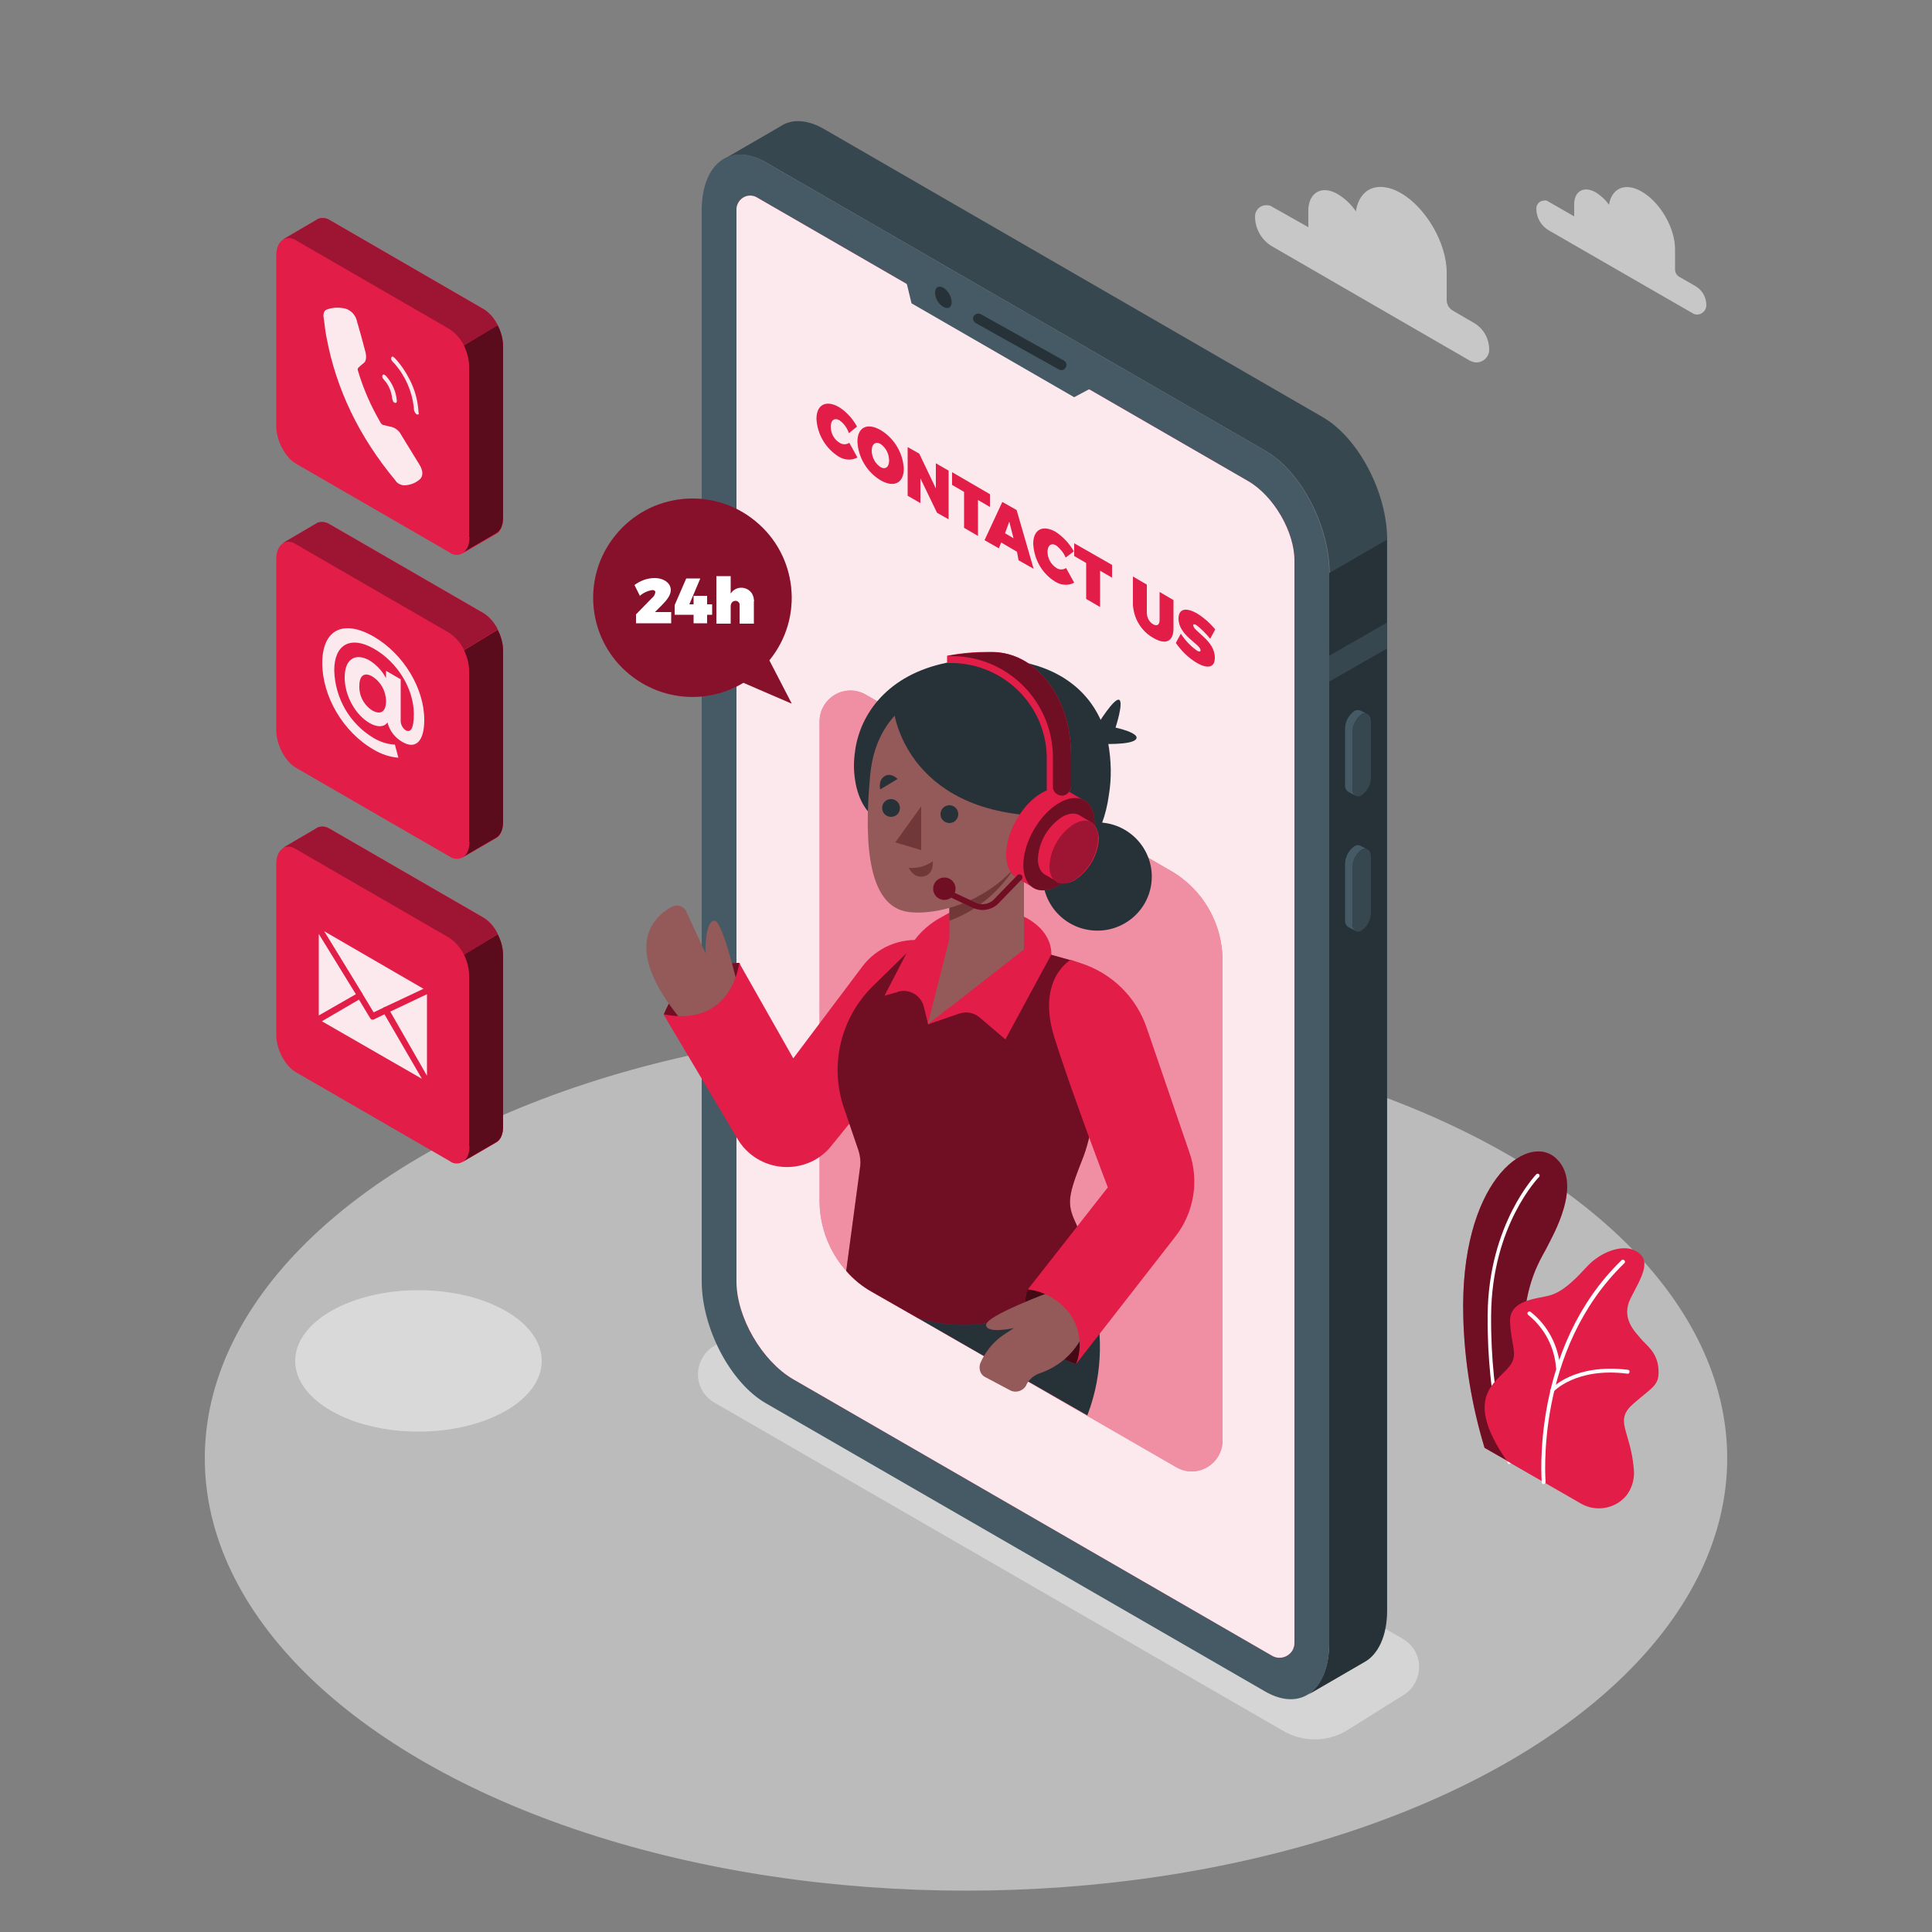 <?xml version="1.0" encoding="utf-8"?>
<!-- Generator: Adobe Illustrator 24.3.0, SVG Export Plug-In . SVG Version: 6.00 Build 0)  -->
<svg version="1.1" id="Layer_1" xmlns="http://www.w3.org/2000/svg" xmlns:xlink="http://www.w3.org/1999/xlink" x="0px" y="0px"
	 viewBox="0 0 500 500" style="enable-background:new 0 0 500 500;" xml:space="preserve">
<rect x="0" y="0" width="500" height="500" fill="#808080" stroke="none"/>
<style type="text/css">
	.st0{opacity:0.5;}
	.st1{fill:#F5F5F5;}
	.st2{opacity:0.7;}
	.st3{fill:#E0E0E0;}
	.st4{fill:#E6E6E6;}
	.st5{fill:#E11D48;}
	.st6{opacity:0.5;enable-background:new    ;}
	.st7{fill:#FFFFFF;}
	.st8{fill:#455A64;}
	.st9{fill:#37474F;}
	.st10{fill:#263238;}
	.st11{opacity:0.9;fill:#FFFFFF;enable-background:new    ;}
	.st12{opacity:0.4;enable-background:new    ;}
	.st13{opacity:0.5;fill:#FFFFFF;enable-background:new    ;}
	.st14{fill:#945959;}
	.st15{fill:#703838;}
	.st16{opacity:0.3;enable-background:new    ;}
	.st17{opacity:0.7;enable-background:new    ;}
	.st18{opacity:0.6;enable-background:new    ;}
	.st19{opacity:0.9;}
</style>
<g id="freepik--Floor--inject-63" class="st0">
	<ellipse class="st1" cx="250" cy="377.4" rx="197" ry="111.9"/>
</g>
<g id="freepik--Shadows--inject-63" class="st2">
	<path class="st3" d="M332,447.9L184.9,363c-4.1-2.3-5.5-7.5-3.1-11.6c0.7-1.3,1.8-2.4,3.1-3.1l14.5-9.1c5.1-2.9,11.4-2.9,16.5,0
		L363,424.1c4.1,2.3,5.5,7.5,3.1,11.6c-0.7,1.3-1.8,2.4-3.1,3.1l-14.5,9.1C343.4,450.9,337.1,450.9,332,447.9z"/>
	<ellipse class="st4" cx="108.3" cy="352.2" rx="31.9" ry="18.3"/>
</g>
<g id="freepik--Plants--inject-63">
	<path class="st5" d="M384.2,374.7l14,8c0,0-7.1-22.5-3.3-45.1c1.4-8.6,4.5-12.8,5.6-15.1s9.5-16.4,2-22.9s-24.8,6.5-23.8,41.4
		C379,352.4,380.9,363.8,384.2,374.7z"/>
	<path class="st6" d="M384.2,374.7l14,8c0,0-7.1-22.5-3.3-45.1c1.4-8.6,4.5-12.8,5.6-15.1s9.5-16.4,2-22.9s-24.8,6.5-23.8,41.4
		C379,352.4,380.9,363.8,384.2,374.7z"/>
	<path class="st7" d="M390.7,378.9c-0.2,0-0.4-0.1-0.5-0.3c0-0.1-5.4-14.8-5.2-38.3s12.5-36.3,12.6-36.4c0.2-0.2,0.5-0.2,0.7,0
		c0,0,0,0,0,0c0.2,0.2,0.2,0.5,0,0.7c0,0,0,0,0,0c-0.1,0.1-12.2,12.5-12.4,35.7s5.1,37.8,5.2,37.9c0.1,0.3,0,0.5-0.3,0.6
		C390.8,378.9,390.7,378.9,390.7,378.9z"/>
	<path class="st5" d="M390,378.1l19.1,11c4.1,2.4,9.5,1.3,12.2-2.6c1.3-2,1.8-4.3,1.5-6.6c-0.9-9.9-5.2-12.2,0-16.7s6.7-4.7,6.4-9
		s-3.2-6.1-4.6-7.8s-5.2-5.2-2.6-10.4s6.1-10.2,0.8-12.5c-3.2-1.4-8.6,0.5-12.1,4.3s-6.4,6.6-9.8,7.5s-10.4,1.1-10.1,6.9
		s1.8,7.8,0.5,10.4C388.8,357.4,377.5,360.1,390,378.1z"/>
	<path class="st7" d="M399.5,384.1c-0.3,0-0.5-0.2-0.5-0.5c0-0.3-2.9-34.7,20.7-57.5c0.2-0.2,0.5-0.1,0.7,0.1c0.2,0.2,0.2,0.5,0,0.7
		c-23.3,22.5-20.4,56.4-20.4,56.7C400,383.8,399.8,384,399.5,384.1L399.5,384.1z"/>
	<path class="st7" d="M403.2,354.5c-0.3,0-0.5-0.2-0.5-0.5c-0.4-5.4-3-10.3-7.2-13.7c-0.2-0.2-0.3-0.5-0.1-0.7c0,0,0,0,0,0
		c0.2-0.2,0.5-0.3,0.7-0.1c0,0,0,0,0,0c4.5,3.5,7.2,8.8,7.7,14.5C403.8,354.3,403.6,354.5,403.2,354.5L403.2,354.5z"/>
	<path class="st7" d="M401.6,360.4c-0.1,0-0.2,0-0.3-0.1c-0.2-0.2-0.2-0.5,0-0.7c0.2-0.3,6.1-6.8,20-5.1c0.3,0,0.5,0.3,0.4,0.6
		c0,0.3-0.3,0.5-0.6,0.4c-13.3-1.7-19.1,4.7-19.1,4.7C401.9,360.3,401.8,360.4,401.6,360.4z"/>
</g>
<g id="freepik--Device--inject-63">
	<path class="st8" d="M327.5,437.8l-129.4-74.7c-9.1-5.3-16.5-19.4-16.5-31.6v-277c0-12.2,7.4-17.8,16.5-12.5l129.4,74.7
		c9.1,5.3,16.5,19.4,16.5,31.6v277C344,437.5,336.6,443,327.5,437.8z"/>
	<path class="st9" d="M342.4,108L213.1,33.3c-3.9-2.2-7.5-2.5-10.3-1.1l0,0c-0.3,0.2-0.7,0.4-1,0.6l-14.5,8.4
		c2.9-1.8,6.7-1.6,10.9,0.8l129.4,74.7c9.1,5.3,16.5,19.4,16.5,31.6v277c0,6.4-2.1,11-5.4,13.2l14.3-8.3l0,0c3.6-1.9,6-6.7,6-13.5
		v-277C359,127.4,351.5,113.3,342.4,108z"/>
	<path class="st10" d="M344,148.3v277c0,6.4-2.1,11-5.4,13.2l14.3-8.3l0,0c3.6-1.9,6-6.7,6-13.5v-277L344,148.3L344,148.3z"/>
	<polygon class="st9" points="359,161.1 344,169.7 344,176.4 359,167.8 	"/>
	<path class="st9" d="M352.4,205.8L352.4,205.8c-1.3,0.8-2.4-0.1-2.4-1.8v-14.4c0-1.8,0.9-3.5,2.4-4.6l0,0c1.3-0.8,2.4,0,2.4,1.8
		v14.4C354.8,203,353.9,204.7,352.4,205.8z"/>
	<path class="st8" d="M350,204v-14.5c0-1.8,0.9-3.5,2.4-4.6c0.4-0.3,1-0.4,1.5-0.1l0,0l-1.8-0.9l0,0c-0.5-0.2-1.1-0.2-1.6,0.1
		c-1.5,1.1-2.4,2.8-2.4,4.6V203c-0.1,0.7,0.2,1.5,0.8,1.9l0,0l1.9,1l0,0C350.2,205.5,349.9,204.7,350,204z"/>
	<path class="st9" d="M352.4,240.8L352.4,240.8c-1.3,0.8-2.4,0-2.4-1.8v-14.4c0-1.8,0.9-3.5,2.4-4.6l0,0c1.3-0.8,2.4,0,2.4,1.8v14.4
		C354.8,238,353.9,239.7,352.4,240.8z"/>
	<path class="st8" d="M350,238.9v-14.4c0-1.8,0.9-3.5,2.4-4.6c0.4-0.3,1-0.4,1.5-0.1l0,0l-1.8-0.9l0,0c-0.5-0.3-1.1-0.2-1.6,0.1
		c-1.5,1.1-2.4,2.8-2.4,4.6V238c-0.1,0.7,0.2,1.5,0.8,1.9l0,0l1.9,1l0,0C350.2,240.5,349.9,239.7,350,238.9z"/>
	<path class="st5" d="M323,124.5L195.9,51.1c-1.7-1-3.8-0.4-4.8,1.3c-0.3,0.5-0.5,1.1-0.5,1.7v277.5c0,9.3,6.6,20.6,14.6,25.3
		l124,71.6c1.9,1.1,4.2,0.4,5.3-1.4c0.3-0.6,0.5-1.2,0.5-1.9V145.3C335.1,137.7,329.6,128.3,323,124.5z"/>
	<path class="st11" d="M323,124.5L195.9,51.1c-1.7-1-3.8-0.4-4.8,1.3c-0.3,0.5-0.5,1.1-0.5,1.7v277.5c0,9.3,6.6,20.6,14.6,25.3
		l124,71.6c1.9,1.1,4.2,0.4,5.3-1.4c0.3-0.6,0.5-1.2,0.5-1.9V145.3C335.1,137.7,329.6,128.3,323,124.5z"/>
	<polygon class="st8" points="233.9,70.2 235.9,78.5 278,102.8 285.3,98.9 	"/>
	<path class="st10" d="M246.3,78.2c0,1.4-1,1.9-2.2,1.2c-1.3-0.8-2.1-2.2-2.1-3.7c0-1.4,1-1.9,2.2-1.2
		C245.4,75.3,246.2,76.7,246.3,78.2z"/>
	<path class="st10" d="M274.7,95.8c-0.2,0-0.5-0.1-0.7-0.2l-21.5-12c-0.6-0.4-0.9-1.2-0.5-1.8c0.4-0.6,1.2-0.8,1.8-0.5l21.5,12
		c0.7,0.4,0.9,1.2,0.5,1.8C275.6,95.5,275.2,95.8,274.7,95.8z"/>
	<path class="st5" d="M217.3,108.8c-1.3-0.8-2.3-0.1-2.3,1.6c0,1.7,0.8,3.3,2.3,4.2c0.8,0.5,1.7,0.5,2.5,0l2.1,3.8
		c-1.5,0.8-3.3,0.7-4.8-0.2c-3.4-2.1-5.6-5.8-5.8-9.8c0-3.7,2.5-5,5.9-3c1.9,1.2,3.5,3,4.6,5l-2.1,1.7
		C219.2,110.7,218.4,109.6,217.3,108.8z"/>
	<path class="st5" d="M233.9,121.3c0,3.7-2.5,5-6,3c-3.5-2.1-5.8-5.9-6-10c0-3.7,2.5-5,6-3C231.4,113.4,233.7,117.2,233.9,121.3z
		 M225.6,116.6c0,1.7,0.9,3.4,2.3,4.3c1.2,0.7,2.2,0,2.2-1.7c0-1.7-0.8-3.3-2.2-4.3C226.7,114.2,225.6,114.8,225.6,116.6z"/>
	<path class="st5" d="M237.9,117.4l4.3,9v-6.5l3.3,1.9v12.6l-3-1.7l-4.3-8.9v6.4l-3.3-1.9v-12.6L237.9,117.4z"/>
	<path class="st5" d="M256.2,127.9v3.3l-3.1-1.8v9.3l-3.6-2.1v-9.3l-3.1-1.8v-3.3L256.2,127.9z"/>
	<path class="st5" d="M263.2,142.8l-4.1-2.4l-0.6,1.5l-3.7-2.1l4.6-9.9l3.7,2.1l4.4,15.2l-3.9-2.2L263.2,142.8z M262.3,139.3
		l-1.1-4.3l-1.1,3L262.3,139.3z"/>
	<path class="st5" d="M273.4,141.2c-1.3-0.8-2.3-0.1-2.3,1.6c0,1.7,0.9,3.3,2.3,4.2c0.8,0.5,1.7,0.5,2.5,0l2.1,3.8
		c-1.5,0.8-3.3,0.7-4.8-0.2c-3.5-2.1-5.6-5.8-5.8-9.9c0-3.7,2.5-5,5.9-3c1.9,1.3,3.5,3,4.6,5l-2.1,1.6
		C275.3,143.1,274.4,142,273.4,141.2z"/>
	<path class="st5" d="M287.8,146.2v3.3l-3.1-1.8v9.4l-3.6-2.1v-9.3l-3.1-1.8v-3.3L287.8,146.2z"/>
	<path class="st5" d="M298.5,161.6c0.9,0.5,1.6,0.1,1.6-1.1v-7.3l3.6,2.1v7.3c0,3.4-2,4.4-5.2,2.5c-3.1-1.7-5.1-5-5.3-8.6v-7.3
		l3.6,2.1v7.3C296.8,159.8,297.4,161,298.5,161.6z"/>
	<path class="st5" d="M309.5,161.7c-0.4-0.2-0.7-0.2-0.7,0.1c0,1.6,5.6,3.9,5.6,8.4c0,2.8-2.1,2.8-4.6,1.4c-2.2-1.3-4-3.1-5.5-5.2
		l1.3-2.4c1.1,1.7,2.5,3.2,4.2,4.4c0.5,0.3,0.9,0.3,0.9-0.1c0-1.6-5.7-3.8-5.7-8.2c0-2.5,1.8-3,4.7-1.4c1.8,1.1,3.4,2.5,4.8,4.2
		l-1.3,2.4C312.1,164,310.9,162.7,309.5,161.7z"/>
</g>
<g id="freepik--speech-bubble--inject-63">
	<path class="st5" d="M199.1,170.9c9-11,7.3-27.2-3.7-36.1c-11-9-27.2-7.3-36.1,3.7c-9,11-7.3,27.2,3.7,36.1
		c8.4,6.8,20.1,7.7,29.4,2.1l12.5,5.4L199.1,170.9z"/>
	<path class="st12" d="M199.1,170.9c9-11,7.3-27.2-3.7-36.1c-11-9-27.2-7.3-36.1,3.7c-9,11-7.3,27.2,3.7,36.1
		c8.4,6.8,20.1,7.7,29.4,2.1l12.5,5.4L199.1,170.9z"/>
	<path class="st7" d="M169.6,153.3c0-0.4-0.3-0.6-0.8-0.6c-1.2,0.2-2.3,0.7-3.2,1.5l-1.4-2.8c1.5-1.1,3.3-1.8,5.2-1.8
		c2.4,0,4.2,1.3,4.2,3.1c0,1.3-1,2.6-2.3,3.9l-1.8,1.8h4.2v2.9h-9.1V159l4.1-4.2C169.2,154.4,169.5,153.9,169.6,153.3z"/>
	<path class="st7" d="M181.2,149.8l-2.8,6.6h1.1v-2.2h3.5v2.2h1.3v2.7h-1.3v2.2h-3.5v-2.2h-4.9v-2.5l3-6.9H181.2z"/>
	<path class="st7" d="M195.1,155.6v5.8h-3.7v-4.7c0.1-0.6-0.3-1.1-0.9-1.2c0,0-0.1,0-0.2,0c-0.7,0-1.2,0.6-1.2,1.4v4.5h-3.7v-12.3
		h3.7v4.5c0.6-0.9,1.6-1.5,2.7-1.5c1.8,0,3.2,1.3,3.3,3.1C195.2,155.4,195.2,155.5,195.1,155.6z"/>
</g>
<g id="freepik--Character--inject-63">
	<path class="st5" d="M316.4,248.6v124.2c0,4.4-3.6,8-8,8c-1.4,0-2.8-0.4-4-1.1l-66.9-38.6l-11.9-6.8c-8.3-4.8-13.4-13.7-13.5-23.3
		V186.7c0-4.4,3.6-8,8-8c1.4,0,2.8,0.4,4,1.1l78.8,45.5C311.3,230.1,316.4,239,316.4,248.6z"/>
	<path class="st13" d="M316.4,248.6v124.2c0,4.4-3.6,8-8,8c-1.4,0-2.8-0.4-4-1.1l-66.9-38.6l-11.9-6.8c-8.3-4.8-13.4-13.7-13.5-23.3
		V186.7c0-4.4,3.6-8,8-8c1.4,0,2.8,0.4,4,1.1l78.8,45.5C311.3,230.1,316.4,239,316.4,248.6z"/>
	<path class="st10" d="M277.9,322.1c0,0,12.5,20.8,3.5,44.2l-43.9-25.2L277.9,322.1z"/>
	<ellipse transform="matrix(0.122 -0.993 0.993 0.122 23.929 481.057)" class="st10" cx="283.9" cy="227" rx="14" ry="14.1"/>
	<path class="st10" d="M284,187.6c0,0,4.3-7,5.6-6.5s-0.9,7.2-0.9,7.2s6.5,1.4,5.3,3s-9.2,1.2-9.2,1.2L284,187.6z"/>
	<path class="st10" d="M287,205.6c-3,22.5-22,22.5-22,22.5l-39.8-17.5c0,0-3-2.6-3.9-8.7c-0.4-2.5-0.4-5,0-7.5c0,0,0-0.1,0-0.1
		c1.3-9.5,8.4-19.7,23.8-22.8c3.4-0.7,6.8-1,10.3-1c1.7,0,3.3,0.1,5,0.2c12,1.2,20.4,6.8,24.4,15.5c0.9,2,1.6,4,2,6.1
		C287.6,196.9,287.7,201.3,287,205.6z"/>
	<path class="st5" d="M191.4,249.2c0,0-14.1-0.5-19.6,13.3c0,0,6,4,13.9,0S191.4,249.2,191.4,249.2z"/>
	<path class="st6" d="M191.4,249.2c0,0-14.1-0.5-19.6,13.3c0,0,6,4,13.9,0S191.4,249.2,191.4,249.2z"/>
	<path class="st14" d="M191.1,255.9c0,0-4-17.4-6.1-17.6s-2.5,5.3-2.4,8.4l-5-10.8c-0.6-1.4-2.3-1.9-3.6-1.3c-0.1,0-0.1,0-0.2,0.1
		c-5,2.8-13.8,11.1,4.7,31.8L191.1,255.9z"/>
	<path class="st5" d="M242.2,243.8l-3-0.4c-6.2-0.8-12.3,1.8-16,6.7l-17.9,23.8l-14-24.7c0,0-1.7,16.8-19.6,13.3l19.2,32.3
		c4.2,7,13.2,9.3,20.3,5.2c1.5-0.9,2.8-2,3.9-3.4l16.4-20.2L242.2,243.8z"/>
	<path class="st5" d="M280.4,299.3c-4,10.1-4.4,12.1-2,17.2c1.7,3.7,3,7.6,4,11.6c0,0-18.5,20.8-44.9,13l-11.9-6.8
		c-2.5-1.4-4.7-3.2-6.6-5.4l3.6-26.9c0.2-1.4,0-2.9-0.4-4.2l-3.8-11.1c-3.8-11.1-0.8-23.3,7.5-31.5l12.7-12.4l33.5,4.3l5,1.4
		c6.8,2,11.1,8.6,10.1,15.6C285.5,275.8,282.9,292.9,280.4,299.3z"/>
	<path class="st6" d="M280.4,299.3c-4,10.1-4.4,12.1-2,17.2c1.7,3.7,3,7.6,4,11.6c0,0-18.5,20.8-44.9,13l-11.9-6.8
		c-2.5-1.4-4.7-3.2-6.6-5.4l3.6-26.9c0.2-1.4,0-2.9-0.4-4.2l-3.8-11.1c-3.8-11.1-0.8-23.3,7.5-31.5l12.7-12.4l33.5,4.3l5,1.4
		c6.8,2,11.1,8.6,10.1,15.6C285.5,275.8,282.9,292.9,280.4,299.3z"/>
	<path class="st5" d="M260.2,269l-6.7-5.7c-1.4-1.2-3.4-1.6-5.2-1l-8.1,2.8l-1.1-4.5c-0.7-2.9-3.6-4.7-6.5-4c-0.1,0-0.2,0-0.2,0.1
		l-3.5,1l5.9-11.4c1.9-3.7,4.9-6.8,8.6-8.8l2.3-1.3l19.2,1c0,0,7.2,3,7.2,9.8L260.2,269"/>
	<polygon class="st14" points="265,245.7 245.7,260.8 245.7,212.9 265,212.9 	"/>
	<polygon class="st14" points="246,241.8 240.1,265.1 264.9,245.7 	"/>
	<path class="st15" d="M245.7,238.3c8.7-3.2,15.6-9.9,19.3-18.4v-7.1h-19.3L245.7,238.3z"/>
	<path class="st14" d="M249.9,177.4c-7.3,0-22.9,4.1-24.7,23.2s-0.1,34,9.8,35.4s32.8-5.7,35.9-30.5S257,177.4,249.9,177.4z"/>
	<polygon class="st15" points="238.4,208.7 238.4,220 231.7,218 	"/>
	<circle class="st10" cx="245.7" cy="210.7" r="2.3"/>
	<path class="st10" d="M232.9,209.1c0,1.3-1,2.3-2.3,2.3c-1.3,0-2.3-1-2.3-2.3c0-1.3,1-2.3,2.3-2.3
		C231.8,206.8,232.9,207.8,232.9,209.1C232.9,209.1,232.9,209.1,232.9,209.1z"/>
	<path class="st10" d="M227.8,204.3l4.5-2.7c0,0-1.7-1.8-3.4-0.7S227.8,204.3,227.8,204.3z"/>
	<path class="st15" d="M235.2,224.6c2.2,0.2,4.4-0.4,6.2-1.7c0,0,0.4,3.3-2.3,3.9S235.2,224.6,235.2,224.6z"/>
	<path class="st10" d="M231.3,183.9c0,0,2.8,26.4,38.7,27.3c0,0,10.9-26.3-10.6-34.8S231.3,183.9,231.3,183.9z"/>
	<path class="st5" d="M280.6,207.2L280.6,207.2L280.6,207.2L280.6,207.2l-4.4-2.6l0,0c-1.7-1-4-0.9-6.6,0.6
		c-5.1,2.9-9.2,10.1-9.2,16c0,2.9,1,5,2.7,6l0,0l4.3,2.5l0.2,0.1l0.1,0.1l0,0c1.6,0.8,3.8,0.6,6.2-0.8c5.1-3,9.2-10.1,9.2-16
		C283.3,210.2,282.3,208.2,280.6,207.2z"/>
	<ellipse transform="matrix(0.5 -0.866 0.866 0.5 -52.209 346.595)" class="st5" cx="274.1" cy="218.5" rx="13.1" ry="7.5"/>
	<ellipse transform="matrix(0.5 -0.866 0.866 0.5 -52.209 346.595)" class="st6" cx="274.1" cy="218.5" rx="13.1" ry="7.5"/>
	<path class="st5" d="M282.4,212.8L282.4,212.8l-3-1.8l0,0c-1.1-0.7-2.7-0.6-4.5,0.4c-3.7,2.4-6.1,6.5-6.3,10.9c0,2,0.7,3.4,1.9,4.1
		l0,0l3,1.7c0.1,0,0.1,0.1,0.2,0.1l0.1,0.1l0,0c1.4,0.5,3,0.3,4.3-0.5c3.7-2.4,6.1-6.5,6.3-10.9
		C284.2,214.8,283.5,213.4,282.4,212.8z"/>
	<path class="st5" d="M284.2,216.9c-0.2,4.4-2.6,8.5-6.3,10.9c-3.5,2-6.3,0.4-6.3-3.6c0.2-4.4,2.6-8.5,6.3-10.9
		C281.4,211.2,284.2,212.8,284.2,216.9z"/>
	<path class="st16" d="M284.2,216.9c-0.2,4.4-2.6,8.5-6.3,10.9c-3.5,2-6.3,0.4-6.3-3.6c0.2-4.4,2.6-8.5,6.3-10.9
		C281.4,211.2,284.2,212.8,284.2,216.9z"/>
	<path class="st5" d="M266.9,172.2c-2.9-2.2-6.4-3.4-10-3.5H256c-3.7,0-7.3,0.3-10.9,1c0.7,0,1.3,0,2,0h-2v1.9h1.9
		c13.3,0.5,23.9,11.4,23.9,24.7v7.9c0,1.2,1,2.2,2.2,2.2c0.1,0,0.2,0,0.2,0h0.2l2-0.6l0,0c-0.1,0-0.3,0.1-0.4,0.1
		c1.2-0.2,2.1-1.2,2.1-2.5v-7.3C277.2,182.9,271.5,175.8,266.9,172.2z"/>
	<path class="st5" d="M254.3,235.5c-0.8,0-1.6-0.2-2.4-0.5l-6.2-2.9c-0.4-0.1-0.6-0.6-0.5-1s0.6-0.6,1-0.5c0,0,0.1,0,0.1,0.1
		l6.2,2.9c1.6,0.8,3.6,0.4,4.8-0.9l6-6.2c0.3-0.3,0.8-0.3,1.1,0c0.3,0.3,0.3,0.8,0,1.1l-6,6.2C257.3,234.9,255.8,235.5,254.3,235.5z
		"/>
	<path class="st6" d="M254.3,235.5c-0.8,0-1.6-0.2-2.4-0.5l-6.2-2.9c-0.4-0.1-0.6-0.6-0.5-1s0.6-0.6,1-0.5c0,0,0.1,0,0.1,0.1
		l6.2,2.9c1.6,0.8,3.6,0.4,4.8-0.9l6-6.2c0.3-0.3,0.8-0.3,1.1,0c0.3,0.3,0.3,0.8,0,1.1l-6,6.2C257.3,234.9,255.8,235.5,254.3,235.5z
		"/>
	<path class="st5" d="M247.3,230c0,1.6-1.3,2.9-2.9,2.9s-2.9-1.3-2.9-2.9s1.3-2.9,2.9-2.9l0,0C246,227.1,247.3,228.4,247.3,230z"/>
	<path class="st6" d="M247.3,230c0,1.6-1.3,2.9-2.9,2.9s-2.9-1.3-2.9-2.9s1.3-2.9,2.9-2.9l0,0C246,227.1,247.3,228.4,247.3,230z"/>
	<path class="st5" d="M277.2,196.1v7.3c0,1.2-0.9,2.3-2.1,2.5c-1.3,0.1-2.5-0.8-2.6-2.1c0-0.1,0-0.2,0-0.3v-7.4
		c0-14.5-11.7-26.3-26.2-26.3c-0.4,0-0.7,0-1.1,0c3.6-0.7,7.3-1,10.9-1h0.9c3.6,0,7.1,1.3,10,3.5
		C271.5,175.8,277.2,182.9,277.2,196.1z"/>
	<path class="st6" d="M277.2,196.1v7.3c0,1.2-0.9,2.3-2.1,2.5c-1.3,0.1-2.5-0.8-2.6-2.1c0-0.1,0-0.2,0-0.3v-7.4
		c0-14.5-11.7-26.3-26.2-26.3c-0.4,0-0.7,0-1.1,0c3.6-0.7,7.3-1,10.9-1h0.9c3.6,0,7.1,1.3,10,3.5
		C271.5,175.8,277.2,182.9,277.2,196.1z"/>
	<path class="st5" d="M265.9,333.7c0,0-4.8,13.3,12.5,19.3c0,0,5.6-8.3,0-15.1S265.9,333.7,265.9,333.7z"/>
	<path class="st17" d="M265.9,333.7c0,0-4.8,13.3,12.5,19.3c0,0,5.6-8.3,0-15.1S265.9,333.7,265.9,333.7z"/>
	<path class="st14" d="M272,334.3c0,0-16.9,6.2-16.8,8.6s7.2,0.8,7.2,0.8l-2.6,1.7c-2.7,1.8-4.8,4.4-6.1,7.4l0,0
		c-0.5,1.4,0,3,1.3,3.6l6.4,3.4c1.5,0.8,3.4,0.2,4.2-1.3c0,0,0-0.1,0-0.1l0,0c0.7-1.4,2-2.5,3.5-3c3.5-1.2,10-4.5,12.6-13.6
		L272,334.3z"/>
	<path class="st5" d="M277.1,248.4c0,0-9,5-4.2,20.2s13.8,38.7,13.8,38.7l-20.7,26.4c4.5,0.5,8.5,3,11.1,6.6c2.5,3.8,3,8.5,1.4,12.7
		l25.7-33c4.8-6.2,6.2-14.4,3.6-21.8l-11-32.1c-2.7-8-9-14.2-17-16.8L277.1,248.4z"/>
</g>
<g id="freepik--Icons--inject-63">
	<path class="st5" d="M125.2,158.7l-39.8-23c-0.9-0.6-2.1-0.8-3.2-0.4l0,0c-0.1,0.1-0.2,0.1-0.3,0.2l-8.7,5.1h0.1
		c-1.1,0.6-1.8,2.1-1.8,4.1V189c0,3.7,2.3,8.1,5.1,9.7l39.8,23c1,0.7,2.4,0.8,3.5,0.1c0,0-0.1,0-0.1,0.1l8.6-5l0,0
		c1.1-0.6,1.8-2.1,1.8-4.1v-44.3C130.2,164.7,128,160.4,125.2,158.7z"/>
	<path class="st5" d="M128.8,162.9c-0.8-1.7-2.1-3.2-3.7-4.2l-39.8-23c-0.9-0.6-2.1-0.8-3.2-0.4l0,0c-0.1,0.1-0.2,0.1-0.3,0.2
		l-8.7,5.1c1.1-0.6,2.4-0.5,3.4,0.2l39.8,23c1.6,1.1,2.9,2.6,3.8,4.4l0,0L128.8,162.9z"/>
	<path class="st5" d="M121.5,217.8c0,2-0.6,3.4-1.7,4l8.6-5l0,0c1.1-0.6,1.8-2.1,1.8-4.1v-44.2c0-1.9-0.5-3.8-1.4-5.5l-8.7,5.3l0,0
		c0.8,1.7,1.3,3.5,1.3,5.3V217.8z"/>
	<path class="st16" d="M128.8,162.9c-0.8-1.7-2.1-3.2-3.7-4.2l-39.8-23c-0.9-0.6-2.1-0.8-3.2-0.4l0,0c-0.1,0.1-0.2,0.1-0.3,0.2
		l-8.7,5.1c1.1-0.6,2.4-0.5,3.4,0.2l39.8,23c1.6,1.1,2.9,2.6,3.8,4.4l0,0L128.8,162.9z"/>
	<path class="st18" d="M121.5,217.8c0,2-0.6,3.4-1.7,4l8.6-5l0,0c1.1-0.6,1.8-2.1,1.8-4.1v-44.2c0-1.9-0.5-3.8-1.4-5.5l-8.7,5.3l0,0
		c0.8,1.7,1.3,3.5,1.3,5.3V217.8z"/>
	<path class="st5" d="M109.8,186.3c0,5.7-2.3,7.7-5.7,5.7c-1.9-1.1-3.3-2.9-3.8-5c-1,1.2-2.6,1.3-4.7,0.1c-3.6-2.1-6.4-7-6.4-11.8
		s2.8-6.4,6.4-4.4c1.8,1.1,3.3,2.7,4.3,4.6v-1.9l3.8,2.2v10.4c-0.1,1.1,0.4,2.2,1.3,2.8c1.3,0.7,2.1-0.5,2.1-4.2
		c0-6.5-4.2-13.4-10.3-16.9s-10.3-1.1-10.3,5.6c0.2,7.2,4,13.8,10.2,17.5c1.7,1,3.5,1.6,5.5,1.7l0.9,3.4c-2.3-0.2-4.4-0.9-6.4-2.1
		c-8-4.6-13.3-13.9-13.3-22.4s5.3-11.5,13.4-6.8C104.5,169.3,109.8,178.2,109.8,186.3z M99.9,181.5c0-2.6-1.3-5-3.5-6.4
		c-2-1.2-3.4-0.4-3.4,2.4c-0.1,2.6,1.2,5,3.4,6.4C98.4,185,99.9,184.3,99.9,181.5z"/>
	<g class="st19">
		<path class="st7" d="M109.8,186.3c0,5.7-2.3,7.7-5.7,5.7c-1.9-1.1-3.3-2.9-3.8-5c-1,1.2-2.6,1.3-4.7,0.1c-3.6-2.1-6.4-7-6.4-11.8
			s2.8-6.4,6.4-4.4c1.8,1.1,3.3,2.7,4.3,4.6v-1.9l3.8,2.2v10.4c-0.1,1.1,0.4,2.2,1.3,2.8c1.3,0.7,2.1-0.5,2.1-4.2
			c0-6.5-4.2-13.4-10.3-16.9s-10.3-1.1-10.3,5.6c0.2,7.2,4,13.8,10.2,17.5c1.7,1,3.5,1.6,5.5,1.7l0.9,3.4c-2.3-0.2-4.4-0.9-6.4-2.1
			c-8-4.6-13.3-13.9-13.3-22.4s5.3-11.5,13.4-6.8C104.5,169.3,109.8,178.2,109.8,186.3z M99.9,181.5c0-2.6-1.3-5-3.5-6.4
			c-2-1.2-3.4-0.4-3.4,2.4c-0.1,2.6,1.2,5,3.4,6.4C98.4,185,99.9,184.3,99.9,181.5z"/>
	</g>
	<path class="st5" d="M125.2,237.5l-39.8-23c-0.9-0.6-2.1-0.8-3.2-0.3l0,0c-0.1,0.1-0.2,0.1-0.3,0.2l-8.7,5.1h0.1
		c-1.1,0.6-1.8,2.1-1.8,4.1v44.2c0,3.8,2.3,8.1,5.1,9.7l39.8,23c1,0.8,2.4,0.8,3.5,0.1l-0.1,0.1l8.6-5l0,0c1.1-0.6,1.8-2,1.8-4.1
		v-44.3C130.2,243.5,128,239.1,125.2,237.5z"/>
	<path class="st5" d="M128.8,241.7c-0.8-1.7-2.1-3.2-3.7-4.2l-39.8-23c-0.9-0.6-2.1-0.8-3.2-0.3l0,0c-0.1,0.1-0.2,0.1-0.3,0.2
		l-8.7,5.1c1.1-0.6,2.4-0.5,3.4,0.2l39.8,23c1.6,1.1,2.9,2.6,3.8,4.4l0,0L128.8,241.7z"/>
	<path class="st5" d="M121.5,296.6c0,2-0.6,3.4-1.7,4l8.6-5l0,0c1.1-0.6,1.8-2,1.8-4.1v-44.2c0-1.9-0.5-3.8-1.4-5.5l-8.7,5.3l0,0
		c0.8,1.7,1.3,3.5,1.3,5.3V296.6z"/>
	<path class="st16" d="M128.8,241.7c-0.8-1.7-2.1-3.2-3.7-4.2l-39.8-23c-0.9-0.6-2.1-0.8-3.2-0.3l0,0c-0.1,0.1-0.2,0.1-0.3,0.2
		l-8.7,5.1c1.1-0.6,2.4-0.5,3.4,0.2l39.8,23c1.6,1.1,2.9,2.6,3.8,4.4l0,0L128.8,241.7z"/>
	<path class="st18" d="M121.5,296.6c0,2-0.6,3.4-1.7,4l8.6-5l0,0c1.1-0.6,1.8-2,1.8-4.1v-44.2c0-1.9-0.5-3.8-1.4-5.5l-8.7,5.3l0,0
		c0.8,1.7,1.3,3.5,1.3,5.3V296.6z"/>
	<polygon class="st5" points="92.1,257.3 82.5,241.7 82.5,262.8 	"/>
	<polygon class="st5" points="101,261.8 110.5,278.4 110.5,257.3 	"/>
	<path class="st5" d="M83.9,241l9.8,16c0,0,0.1,0.1,0.1,0.1c0,0,0,0.1,0,0.1l2.9,4.8l2.5-1.2c0,0,0.1-0.1,0.1-0.1
		c0.1-0.1,0.2-0.1,0.3-0.1l10-4.7L83.9,241z"/>
	<path class="st5" d="M99.5,262.5l-2.7,1.3c-0.1,0-0.2,0.1-0.3,0.1c-0.3,0-0.5-0.1-0.7-0.4l-2.9-4.8l-9.6,5.6l25.9,14.9L99.5,262.5z
		"/>
	<g class="st19">
		<polygon class="st7" points="92.1,257.3 82.5,241.7 82.5,262.8 		"/>
		<polygon class="st7" points="101,261.8 110.5,278.4 110.5,257.3 		"/>
		<path class="st7" d="M83.9,241l9.8,16c0,0,0.1,0.1,0.1,0.1c0,0,0,0.1,0,0.1l2.9,4.8l2.5-1.2c0,0,0.1-0.1,0.1-0.1
			c0.1-0.1,0.2-0.1,0.3-0.1l10-4.7L83.9,241z"/>
		<path class="st7" d="M99.5,262.5l-2.7,1.3c-0.1,0-0.2,0.1-0.3,0.1c-0.3,0-0.5-0.1-0.7-0.4l-2.9-4.8l-9.6,5.6l25.9,14.9L99.5,262.5
			z"/>
	</g>
	<path class="st5" d="M125.2,80L85.4,57c-0.9-0.6-2.1-0.8-3.2-0.3l0,0c-0.1,0.1-0.2,0.1-0.3,0.2l-8.7,5.1h0.1
		c-1.1,0.6-1.8,2.1-1.8,4.1v44.2c0,3.7,2.3,8.1,5.1,9.7l39.8,23c1,0.8,2.4,0.8,3.5,0.1l-0.1,0.1l8.6-5l0,0c1.1-0.6,1.8-2,1.8-4.1
		V89.7C130.2,85.9,128,81.6,125.2,80z"/>
	<path class="st5" d="M128.8,84.2c-0.8-1.7-2.1-3.2-3.7-4.2L85.4,57c-0.9-0.6-2.1-0.8-3.2-0.3l0,0c-0.1,0.1-0.2,0.1-0.3,0.2
		l-8.7,5.1c1.1-0.6,2.4-0.5,3.4,0.2l39.8,23c1.6,1.1,2.9,2.6,3.8,4.4l0,0L128.8,84.2z"/>
	<path class="st5" d="M121.5,139c0,2-0.6,3.4-1.7,4l8.6-5l0,0c1.1-0.6,1.8-2,1.8-4.1V89.7c0-1.9-0.5-3.8-1.4-5.5l-8.7,5.3l0,0
		c0.8,1.7,1.3,3.5,1.3,5.3V139z"/>
	<path class="st16" d="M128.8,84.2c-0.8-1.7-2.1-3.2-3.7-4.2L85.4,57c-0.9-0.6-2.1-0.8-3.2-0.3l0,0c-0.1,0.1-0.2,0.1-0.3,0.2
		l-8.7,5.1c1.1-0.6,2.4-0.5,3.4,0.2l39.8,23c1.6,1.1,2.9,2.6,3.8,4.4l0,0L128.8,84.2z"/>
	<path class="st18" d="M121.5,139c0,2-0.6,3.4-1.7,4l8.6-5l0,0c1.1-0.6,1.8-2,1.8-4.1V89.7c0-1.9-0.5-3.8-1.4-5.5l-8.7,5.3l0,0
		c0.8,1.7,1.3,3.5,1.3,5.3V139z"/>
	<path class="st5" d="M108.4,120c-1.5-2.5-3.1-5-4.6-7.5c-0.5-1-1.4-1.7-2.4-2c-0.7-0.2-1.5-0.3-2.2-0.5c-0.3-0.1-0.5-0.3-0.7-0.6
		c-2.5-4.3-4.5-8.8-5.9-13.6c-0.1-0.2,0-0.4,0.1-0.6c0.5-0.5,1-0.9,1.5-1.3s0.7-1.4,0.4-2.7c-0.7-2.7-1.4-5.3-2.2-8
		c-0.3-1.5-1.4-2.8-2.9-3.3c-1.6-0.4-3.3-0.4-4.9,0.2c-0.6,0.2-0.9,0.8-0.9,1.7c0.3,1.8,0.4,3.6,0.8,5.5c2.5,13.4,8.4,25.7,17.8,37
		c0.5,0.8,1.3,1.2,2.2,1.3c1.6,0,3.1-0.6,4.2-1.6C109.6,123.1,109.5,121.7,108.4,120z"/>
	<path class="st5" d="M108.3,106.4c-0.2-2.9-1-5.7-2.3-8.2c-1-2-2.3-3.9-3.8-5.5c-0.4-0.4-0.7-0.6-0.9-0.2s0,0.8,0.4,1.2l0.4,0.4
		c2.8,3.2,4.5,7.1,5,11.3c0,0.3,0,0.6,0.1,0.9c0.1,0.3,0.3,0.7,0.6,0.9c0.2,0.2,0.4,0,0.6,0C108.3,106.8,108.3,106.6,108.3,106.4z"
		/>
	<path class="st5" d="M99.3,98.2c1.3,1.4,2,3.1,2.2,5c0.1,0.3,0.2,0.6,0.3,0.8c0.6,0.5,0.9,0.3,0.9-0.3c-0.2-2.4-1.2-4.6-2.8-6.4
		c-0.4-0.4-0.7-0.5-0.9-0.2C98.8,97.5,99,97.9,99.3,98.2z"/>
	<g class="st19">
		<path class="st7" d="M108.4,120c-1.5-2.5-3.1-5-4.6-7.5c-0.5-1-1.4-1.7-2.4-2c-0.7-0.2-1.5-0.3-2.2-0.5c-0.3-0.1-0.5-0.3-0.7-0.6
			c-2.5-4.3-4.5-8.8-5.9-13.6c-0.1-0.2,0-0.4,0.1-0.6c0.5-0.5,1-0.9,1.5-1.3s0.7-1.4,0.4-2.7c-0.7-2.7-1.4-5.3-2.2-8
			c-0.3-1.5-1.4-2.8-2.9-3.3c-1.6-0.4-3.3-0.4-4.9,0.2c-0.6,0.2-0.9,0.8-0.9,1.7c0.3,1.8,0.4,3.6,0.8,5.5c2.5,13.4,8.4,25.7,17.8,37
			c0.5,0.8,1.3,1.2,2.2,1.3c1.6,0,3.1-0.6,4.2-1.6C109.6,123.1,109.5,121.7,108.4,120z"/>
		<path class="st7" d="M108.3,106.4c-0.2-2.9-1-5.7-2.3-8.2c-1-2-2.3-3.9-3.8-5.5c-0.4-0.4-0.7-0.6-0.9-0.2s0,0.8,0.4,1.2l0.4,0.4
			c2.8,3.2,4.5,7.1,5,11.3c0,0.3,0,0.6,0.1,0.9c0.1,0.3,0.3,0.7,0.6,0.9c0.2,0.2,0.4,0,0.6,0C108.3,106.8,108.3,106.6,108.3,106.4z"
			/>
		<path class="st7" d="M99.3,98.2c1.3,1.4,2,3.1,2.2,5c0.1,0.3,0.2,0.6,0.3,0.8c0.6,0.5,0.9,0.3,0.9-0.3c-0.2-2.4-1.2-4.6-2.8-6.4
			c-0.4-0.4-0.7-0.5-0.9-0.2C98.8,97.5,99,97.9,99.3,98.2z"/>
	</g>
</g>
<g id="freepik--Clouds--inject-63" class="st2">
	<path class="st4" d="M329.2,53.5l9.4,5.3v-3.3c0-0.2,0-0.5,0-0.7s0-0.5,0-0.7V54l0,0c0.3-4.4,3.7-6.1,7.7-3.7
		c1.8,1.1,3.4,2.6,4.6,4.4c0.9-6,5.8-8.1,11.7-4.7c6.5,3.8,11.8,13,11.8,20.5v7.1c0,1.2,0.6,2.2,1.6,2.8l5.5,3.2
		c2.4,1.4,3.9,4,3.9,6.9c0,1.8-1.5,3.3-3.3,3.3c-0.6,0-1.1-0.2-1.6-0.4l-51.2-29.6c-2.8-1.6-4.5-4.6-4.5-7.8c0-1.6,1.3-2.9,2.9-2.9
		C328.3,53.1,328.8,53.2,329.2,53.5z"/>
	<path class="st4" d="M400.6,52.1l6.8,3.9v-2.4c0-0.2,0-0.3,0-0.5s0-0.3,0-0.5v-0.1l0,0c0.2-3.2,2.7-4.4,5.6-2.7
		c1.3,0.8,2.5,1.9,3.4,3.2c0.7-4.3,4.2-5.9,8.5-3.4c4.8,2.8,8.6,9.4,8.6,14.9v5.2c0,0.8,0.4,1.6,1.2,2l4,2.3c1.8,1,2.9,2.9,2.9,5
		c0,1.3-1.1,2.4-2.4,2.4c-0.4,0-0.8-0.1-1.1-0.3l-37.3-21.5c-2-1.2-3.2-3.3-3.2-5.6c0-1.2,0.9-2.1,2.1-2.1
		C400,51.8,400.3,51.9,400.6,52.1z"/>
</g>
</svg>

